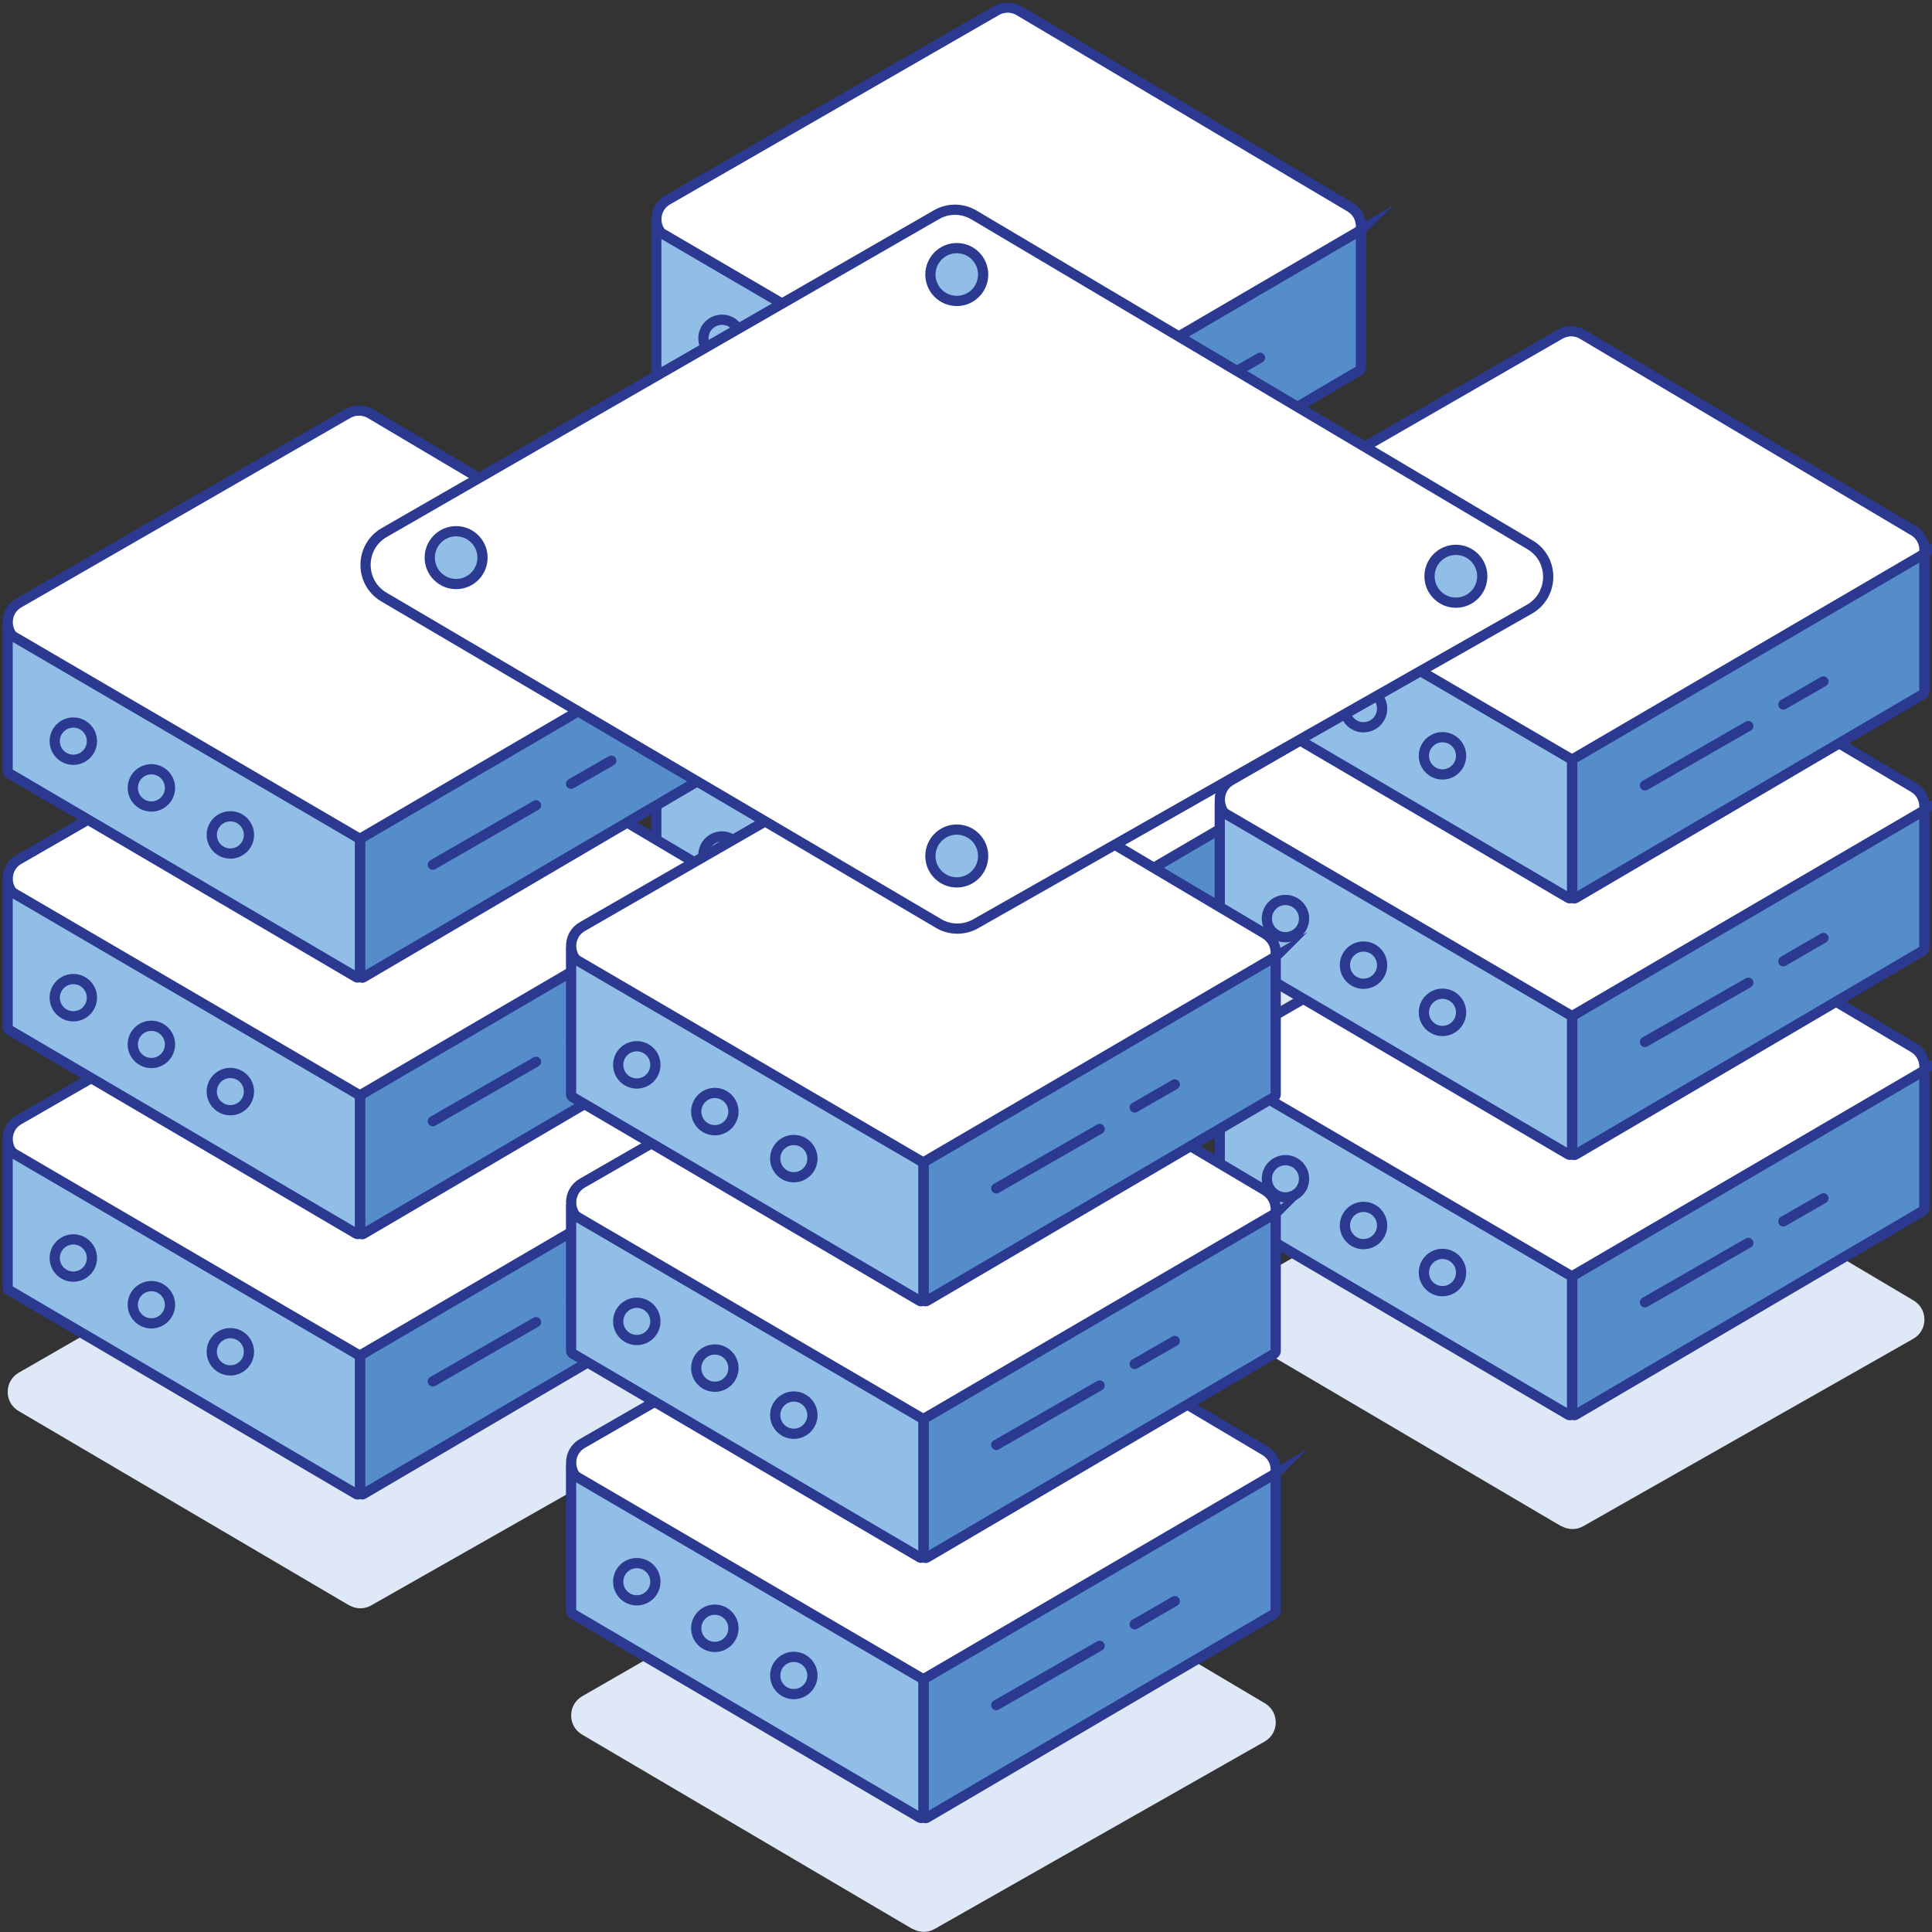 <svg width="189" height="189" viewBox="0 0 189 189" fill="none" xmlns="http://www.w3.org/2000/svg">
<rect x="0" y="0" width="189" height="189" fill="#333333" stroke="none"/>
<g clip-path="url(#clip0_56_224)">
<path d="M97.595 117.63L65.277 98.615C63.845 97.779 63.86 95.688 65.292 94.866L97.49 76.329C98.161 75.941 98.996 75.941 99.668 76.329L132.075 95.553C133.506 96.404 133.492 98.481 132.045 99.302L99.772 117.63C99.101 118.019 98.281 118.004 97.609 117.615L97.595 117.63Z" fill="#DFE8F6"/>
<path d="M97.594 92.894L65.277 73.879C63.845 73.043 63.86 70.951 65.292 70.13L97.49 51.593C98.161 51.205 98.996 51.205 99.667 51.593L132.075 70.817C133.506 71.668 133.491 73.745 132.045 74.566L99.772 92.894C99.101 93.283 98.281 93.268 97.609 92.879L97.594 92.894Z" fill="white" stroke="#2B3990" stroke-miterlimit="10"/>
<path d="M133.134 73.058V86.531C133.134 86.635 133.089 86.725 132.999 86.785L98.996 106.741C98.862 106.831 98.683 106.726 98.683 106.562V93.178L133.149 73.043L133.134 73.058Z" fill="#558DCA" stroke="#2B3990" stroke-miterlimit="10"/>
<path d="M98.668 93.193V106.547C98.668 106.726 98.474 106.831 98.325 106.741L64.352 86.8C64.263 86.74 64.203 86.65 64.203 86.546V73.073L98.668 93.208V93.193Z" fill="#90BEE6" stroke="#2B3990" stroke-miterlimit="10"/>
<path d="M70.631 85.471C71.636 85.471 72.45 84.655 72.45 83.648C72.45 82.642 71.636 81.826 70.631 81.826C69.626 81.826 68.811 82.642 68.811 83.648C68.811 84.655 69.626 85.471 70.631 85.471Z" stroke="#2B3990" stroke-miterlimit="10"/>
<path d="M78.266 90.041C79.271 90.041 80.086 89.225 80.086 88.219C80.086 87.213 79.271 86.397 78.266 86.397C77.262 86.397 76.447 87.213 76.447 88.219C76.447 89.225 77.262 90.041 78.266 90.041Z" stroke="#2B3990" stroke-miterlimit="10"/>
<path d="M85.992 94.642C86.997 94.642 87.811 93.826 87.811 92.82C87.811 91.813 86.997 90.997 85.992 90.997C84.987 90.997 84.172 91.813 84.172 92.82C84.172 93.826 84.987 94.642 85.992 94.642Z" stroke="#2B3990" stroke-miterlimit="10"/>
<path d="M105.797 95.732L115.893 89.922" stroke="#2B3990" stroke-miterlimit="10" stroke-linecap="round"/>
<path d="M119.324 87.816L123.261 85.56" stroke="#2B3990" stroke-miterlimit="10" stroke-linecap="round"/>
<path d="M97.594 67.441L65.277 48.426C63.845 47.59 63.86 45.499 65.292 44.677L97.49 26.14C98.161 25.752 98.996 25.752 99.667 26.14L132.075 45.364C133.506 46.216 133.491 48.292 132.045 49.113L99.772 67.441C99.101 67.83 98.281 67.815 97.609 67.426L97.594 67.441Z" fill="white" stroke="#2B3990" stroke-miterlimit="10"/>
<path d="M133.134 47.605V61.078C133.134 61.183 133.089 61.272 132.999 61.332L98.996 81.288C98.862 81.378 98.683 81.273 98.683 81.109V67.725L133.149 47.59L133.134 47.605Z" fill="#558DCA" stroke="#2B3990" stroke-miterlimit="10"/>
<path d="M98.668 67.74V81.094C98.668 81.273 98.474 81.378 98.325 81.288L64.352 61.347C64.263 61.287 64.203 61.198 64.203 61.093V47.62L98.668 67.755V67.74Z" fill="#90BEE6" stroke="#2B3990" stroke-miterlimit="10"/>
<path d="M70.631 60.017C71.636 60.017 72.45 59.202 72.45 58.195C72.45 57.189 71.636 56.373 70.631 56.373C69.626 56.373 68.811 57.189 68.811 58.195C68.811 59.202 69.626 60.017 70.631 60.017Z" stroke="#2B3990" stroke-miterlimit="10"/>
<path d="M78.266 64.573C79.271 64.573 80.086 63.758 80.086 62.751C80.086 61.745 79.271 60.929 78.266 60.929C77.262 60.929 76.447 61.745 76.447 62.751C76.447 63.758 77.262 64.573 78.266 64.573Z" stroke="#2B3990" stroke-miterlimit="10"/>
<path d="M85.992 69.189C86.997 69.189 87.811 68.373 87.811 67.367C87.811 66.36 86.997 65.544 85.992 65.544C84.987 65.544 84.172 66.36 84.172 67.367C84.172 68.373 84.987 69.189 85.992 69.189Z" stroke="#2B3990" stroke-miterlimit="10"/>
<path d="M105.797 70.264L115.893 64.469" stroke="#2B3990" stroke-miterlimit="10" stroke-linecap="round"/>
<path d="M119.324 62.363L123.261 60.107" stroke="#2B3990" stroke-miterlimit="10" stroke-linecap="round"/>
<path d="M97.594 42.332L65.277 23.317C63.845 22.48 63.86 20.389 65.292 19.568L97.49 1.031C98.161 0.642 98.996 0.642 99.667 1.031L132.075 20.255C133.506 21.106 133.491 23.183 132.045 24.004L99.772 42.332C99.101 42.72 98.281 42.705 97.609 42.317L97.594 42.332Z" fill="white" stroke="#2B3990" stroke-miterlimit="10"/>
<path d="M133.134 22.51V35.984C133.134 36.088 133.089 36.178 132.999 36.238L98.996 56.194C98.862 56.283 98.683 56.179 98.683 56.014V42.631L133.149 22.495L133.134 22.51Z" fill="#558DCA" stroke="#2B3990" stroke-miterlimit="10"/>
<path d="M98.668 42.631V55.984C98.668 56.164 98.474 56.268 98.325 56.179L64.352 36.238C64.263 36.178 64.203 36.088 64.203 35.984V22.51L98.668 42.646V42.631Z" fill="#90BEE6" stroke="#2B3990" stroke-miterlimit="10"/>
<path d="M70.631 34.923C71.636 34.923 72.45 34.107 72.45 33.101C72.45 32.094 71.636 31.278 70.631 31.278C69.626 31.278 68.811 32.094 68.811 33.101C68.811 34.107 69.626 34.923 70.631 34.923Z" stroke="#2B3990" stroke-miterlimit="10"/>
<path d="M78.266 39.479C79.271 39.479 80.086 38.663 80.086 37.657C80.086 36.65 79.271 35.834 78.266 35.834C77.262 35.834 76.447 36.65 76.447 37.657C76.447 38.663 77.262 39.479 78.266 39.479Z" stroke="#2B3990" stroke-miterlimit="10"/>
<path d="M85.992 44.094C86.997 44.094 87.811 43.279 87.811 42.272C87.811 41.266 86.997 40.45 85.992 40.45C84.987 40.45 84.172 41.266 84.172 42.272C84.172 43.279 84.987 44.094 85.992 44.094Z" stroke="#2B3990" stroke-miterlimit="10"/>
<path d="M105.797 45.17L115.893 39.359" stroke="#2B3990" stroke-miterlimit="10" stroke-linecap="round"/>
<path d="M119.324 37.253L123.261 34.998" stroke="#2B3990" stroke-miterlimit="10" stroke-linecap="round"/>
<path d="M152.715 149.297L120.398 130.282C118.966 129.446 118.981 127.354 120.412 126.533L152.611 107.996C153.282 107.607 154.117 107.607 154.788 107.996L187.196 127.22C188.627 128.071 188.612 130.148 187.166 130.969L154.893 149.297C154.222 149.685 153.401 149.67 152.73 149.282L152.715 149.297Z" fill="#DFE8F6"/>
<path d="M152.715 124.561L120.397 105.546C118.966 104.71 118.981 102.618 120.412 101.797L152.611 83.26C153.282 82.871 154.117 82.871 154.788 83.26L187.195 102.484C188.627 103.335 188.612 105.412 187.166 106.233L154.893 124.561C154.221 124.949 153.401 124.934 152.73 124.546L152.715 124.561Z" fill="white" stroke="#2B3990" stroke-miterlimit="10"/>
<path d="M188.254 104.724V118.198C188.254 118.302 188.21 118.392 188.12 118.452L154.117 138.408C153.983 138.497 153.804 138.393 153.804 138.229V124.845L188.269 104.71L188.254 104.724Z" fill="#558DCA" stroke="#2B3990" stroke-miterlimit="10"/>
<path d="M153.789 124.86V138.214C153.789 138.393 153.595 138.497 153.446 138.408L119.473 118.467C119.383 118.407 119.324 118.317 119.324 118.213V104.739L153.789 124.875V124.86Z" fill="#90BEE6" stroke="#2B3990" stroke-miterlimit="10"/>
<path d="M125.751 117.137C126.756 117.137 127.571 116.321 127.571 115.315C127.571 114.308 126.756 113.493 125.751 113.493C124.747 113.493 123.932 114.308 123.932 115.315C123.932 116.321 124.747 117.137 125.751 117.137Z" stroke="#2B3990" stroke-miterlimit="10"/>
<path d="M133.387 121.708C134.392 121.708 135.207 120.892 135.207 119.886C135.207 118.879 134.392 118.063 133.387 118.063C132.382 118.063 131.568 118.879 131.568 119.886C131.568 120.892 132.382 121.708 133.387 121.708Z" stroke="#2B3990" stroke-miterlimit="10"/>
<path d="M141.113 126.309C142.117 126.309 142.932 125.493 142.932 124.486C142.932 123.48 142.117 122.664 141.113 122.664C140.108 122.664 139.293 123.48 139.293 124.486C139.293 125.493 140.108 126.309 141.113 126.309Z" stroke="#2B3990" stroke-miterlimit="10"/>
<path d="M160.918 127.399L171.029 121.589" stroke="#2B3990" stroke-miterlimit="10" stroke-linecap="round"/>
<path d="M174.459 119.482L178.382 117.227" stroke="#2B3990" stroke-miterlimit="10" stroke-linecap="round"/>
<path d="M152.715 99.108L120.397 80.093C118.966 79.257 118.981 77.165 120.412 76.344L152.611 57.807C153.282 57.419 154.117 57.419 154.788 57.807L187.195 77.031C188.627 77.882 188.612 79.959 187.166 80.78L154.893 99.108C154.221 99.496 153.401 99.481 152.73 99.093L152.715 99.108Z" fill="white" stroke="#2B3990" stroke-miterlimit="10"/>
<path d="M188.254 79.272V92.745C188.254 92.849 188.21 92.939 188.12 92.999L154.117 112.955C153.983 113.044 153.804 112.94 153.804 112.776V99.392L188.269 79.257L188.254 79.272Z" fill="#558DCA" stroke="#2B3990" stroke-miterlimit="10"/>
<path d="M153.789 99.392V112.746C153.789 112.925 153.595 113.03 153.446 112.94L119.473 92.999C119.383 92.939 119.324 92.849 119.324 92.745V79.272L153.789 99.407V99.392Z" fill="#90BEE6" stroke="#2B3990" stroke-miterlimit="10"/>
<path d="M125.751 91.684C126.756 91.684 127.571 90.868 127.571 89.862C127.571 88.856 126.756 88.04 125.751 88.04C124.747 88.04 123.932 88.856 123.932 89.862C123.932 90.868 124.747 91.684 125.751 91.684Z" stroke="#2B3990" stroke-miterlimit="10"/>
<path d="M133.387 96.24C134.392 96.24 135.207 95.424 135.207 94.418C135.207 93.411 134.392 92.596 133.387 92.596C132.382 92.596 131.568 93.411 131.568 94.418C131.568 95.424 132.382 96.24 133.387 96.24Z" stroke="#2B3990" stroke-miterlimit="10"/>
<path d="M141.113 100.856C142.117 100.856 142.932 100.04 142.932 99.034C142.932 98.027 142.117 97.211 141.113 97.211C140.108 97.211 139.293 98.027 139.293 99.034C139.293 100.04 140.108 100.856 141.113 100.856Z" stroke="#2B3990" stroke-miterlimit="10"/>
<path d="M160.918 101.931L171.029 96.136" stroke="#2B3990" stroke-miterlimit="10" stroke-linecap="round"/>
<path d="M174.459 94.029L178.382 91.759" stroke="#2B3990" stroke-miterlimit="10" stroke-linecap="round"/>
<path d="M152.715 73.999L120.397 54.984C118.966 54.147 118.981 52.056 120.412 51.234L152.611 32.697C153.282 32.309 154.117 32.309 154.788 32.697L187.195 51.922C188.627 52.773 188.612 54.849 187.166 55.671L154.893 73.999C154.221 74.387 153.401 74.372 152.73 73.984L152.715 73.999Z" fill="white" stroke="#2B3990" stroke-miterlimit="10"/>
<path d="M188.254 54.177V67.65C188.254 67.755 188.21 67.845 188.12 67.904L154.117 87.86C153.983 87.95 153.804 87.846 153.804 87.681V74.297L188.269 54.162L188.254 54.177Z" fill="#558DCA" stroke="#2B3990" stroke-miterlimit="10"/>
<path d="M153.789 74.297V87.651C153.789 87.831 153.595 87.935 153.446 87.846L119.473 67.904C119.383 67.845 119.324 67.755 119.324 67.65V54.177L153.789 74.312V74.297Z" fill="#90BEE6" stroke="#2B3990" stroke-miterlimit="10"/>
<path d="M125.751 66.575C126.756 66.575 127.571 65.759 127.571 64.753C127.571 63.746 126.756 62.93 125.751 62.93C124.747 62.93 123.932 63.746 123.932 64.753C123.932 65.759 124.747 66.575 125.751 66.575Z" stroke="#2B3990" stroke-miterlimit="10"/>
<path d="M133.387 71.146C134.392 71.146 135.207 70.33 135.207 69.323C135.207 68.317 134.392 67.501 133.387 67.501C132.382 67.501 131.568 68.317 131.568 69.323C131.568 70.33 132.382 71.146 133.387 71.146Z" stroke="#2B3990" stroke-miterlimit="10"/>
<path d="M141.113 75.761C142.117 75.761 142.932 74.945 142.932 73.939C142.932 72.933 142.117 72.117 141.113 72.117C140.108 72.117 139.293 72.933 139.293 73.939C139.293 74.945 140.108 75.761 141.113 75.761Z" stroke="#2B3990" stroke-miterlimit="10"/>
<path d="M160.918 76.837L171.029 71.026" stroke="#2B3990" stroke-miterlimit="10" stroke-linecap="round"/>
<path d="M174.459 68.92L178.382 66.665" stroke="#2B3990" stroke-miterlimit="10" stroke-linecap="round"/>
<path d="M34.137 157.034L1.82 138.034C0.388 137.198 0.403 135.107 1.834 134.285L34.033 115.748C34.704 115.36 35.539 115.36 36.21 115.748L68.618 134.972C70.049 135.824 70.034 137.9 68.588 138.721L36.315 157.049C35.644 157.438 34.823 157.423 34.152 157.034H34.137Z" fill="#DFE8F6"/>
<path d="M34.137 132.313L1.819 113.298C0.388 112.462 0.403 110.371 1.834 109.549L34.033 91.012C34.704 90.624 35.539 90.624 36.21 91.012L68.617 110.236C70.049 111.088 70.034 113.164 68.588 113.986L36.315 132.313C35.643 132.702 34.823 132.687 34.152 132.298L34.137 132.313Z" fill="white" stroke="#2B3990" stroke-miterlimit="10"/>
<path d="M69.676 112.477V125.95C69.676 126.055 69.632 126.144 69.542 126.204L35.539 146.16C35.405 146.25 35.226 146.145 35.226 145.981V132.597L69.691 112.462L69.676 112.477Z" fill="#558DCA" stroke="#2B3990" stroke-miterlimit="10"/>
<path d="M35.211 132.612V145.966C35.211 146.145 35.017 146.25 34.868 146.16L0.895 126.219C0.805 126.159 0.746 126.07 0.746 125.965V112.492L35.211 132.627V132.612Z" fill="#90BEE6" stroke="#2B3990" stroke-miterlimit="10"/>
<path d="M7.173 124.89C8.178 124.89 8.993 124.074 8.993 123.067C8.993 122.061 8.178 121.245 7.173 121.245C6.169 121.245 5.354 122.061 5.354 123.067C5.354 124.074 6.169 124.89 7.173 124.89Z" stroke="#2B3990" stroke-miterlimit="10"/>
<path d="M14.809 129.46C15.814 129.46 16.629 128.645 16.629 127.638C16.629 126.632 15.814 125.816 14.809 125.816C13.804 125.816 12.99 126.632 12.99 127.638C12.99 128.645 13.804 129.46 14.809 129.46Z" stroke="#2B3990" stroke-miterlimit="10"/>
<path d="M22.535 134.061C23.539 134.061 24.354 133.245 24.354 132.239C24.354 131.232 23.539 130.416 22.535 130.416C21.53 130.416 20.715 131.232 20.715 132.239C20.715 133.245 21.53 134.061 22.535 134.061Z" stroke="#2B3990" stroke-miterlimit="10"/>
<path d="M42.34 135.137L52.436 129.341" stroke="#2B3990" stroke-miterlimit="10" stroke-linecap="round"/>
<path d="M55.866 127.235L59.803 124.979" stroke="#2B3990" stroke-miterlimit="10" stroke-linecap="round"/>
<path d="M34.137 106.846L1.819 87.831C0.388 86.994 0.403 84.903 1.834 84.081L34.033 65.544C34.704 65.156 35.539 65.156 36.21 65.544L68.617 84.768C70.049 85.62 70.034 87.696 68.588 88.518L36.315 106.846C35.643 107.234 34.823 107.219 34.152 106.831L34.137 106.846Z" fill="white" stroke="#2B3990" stroke-miterlimit="10"/>
<path d="M69.676 87.024V100.497C69.676 100.602 69.632 100.691 69.542 100.751L35.539 120.707C35.405 120.797 35.226 120.692 35.226 120.528V107.144L69.691 87.009L69.676 87.024Z" fill="#558DCA" stroke="#2B3990" stroke-miterlimit="10"/>
<path d="M35.211 107.144V120.498C35.211 120.677 35.017 120.782 34.868 120.692L0.895 100.751C0.805 100.691 0.746 100.602 0.746 100.497V87.024L35.211 107.159V107.144Z" fill="#90BEE6" stroke="#2B3990" stroke-miterlimit="10"/>
<path d="M7.173 99.422C8.178 99.422 8.993 98.606 8.993 97.599C8.993 96.593 8.178 95.777 7.173 95.777C6.169 95.777 5.354 96.593 5.354 97.599C5.354 98.606 6.169 99.422 7.173 99.422Z" stroke="#2B3990" stroke-miterlimit="10"/>
<path d="M14.809 103.993C15.814 103.993 16.629 103.177 16.629 102.17C16.629 101.164 15.814 100.348 14.809 100.348C13.804 100.348 12.99 101.164 12.99 102.17C12.99 103.177 13.804 103.993 14.809 103.993Z" stroke="#2B3990" stroke-miterlimit="10"/>
<path d="M22.535 108.608C23.539 108.608 24.354 107.792 24.354 106.786C24.354 105.779 23.539 104.963 22.535 104.963C21.53 104.963 20.715 105.779 20.715 106.786C20.715 107.792 21.53 108.608 22.535 108.608Z" stroke="#2B3990" stroke-miterlimit="10"/>
<path d="M42.34 109.684L52.436 103.873" stroke="#2B3990" stroke-miterlimit="10" stroke-linecap="round"/>
<path d="M55.866 101.767L59.803 99.511" stroke="#2B3990" stroke-miterlimit="10" stroke-linecap="round"/>
<path d="M34.137 81.751L1.819 62.736C0.388 61.9 0.403 59.808 1.834 58.987L34.033 40.45C34.704 40.062 35.539 40.062 36.21 40.45L68.617 59.674C70.049 60.525 70.034 62.602 68.588 63.423L36.315 81.751C35.643 82.139 34.823 82.124 34.152 81.736L34.137 81.751Z" fill="white" stroke="#2B3990" stroke-miterlimit="10"/>
<path d="M69.676 61.929V75.403C69.676 75.507 69.632 75.597 69.542 75.657L35.539 95.613C35.405 95.702 35.226 95.598 35.226 95.434V82.05L69.691 61.915L69.676 61.929Z" fill="#558DCA" stroke="#2B3990" stroke-miterlimit="10"/>
<path d="M35.211 82.05V95.404C35.211 95.583 35.017 95.688 34.868 95.598L0.895 75.657C0.805 75.597 0.746 75.507 0.746 75.403V61.929L35.211 82.065V82.05Z" fill="#90BEE6" stroke="#2B3990" stroke-miterlimit="10"/>
<path d="M7.173 74.327C8.178 74.327 8.993 73.511 8.993 72.505C8.993 71.499 8.178 70.683 7.173 70.683C6.169 70.683 5.354 71.499 5.354 72.505C5.354 73.511 6.169 74.327 7.173 74.327Z" stroke="#2B3990" stroke-miterlimit="10"/>
<path d="M14.809 78.898C15.814 78.898 16.629 78.082 16.629 77.076C16.629 76.069 15.814 75.253 14.809 75.253C13.804 75.253 12.99 76.069 12.99 77.076C12.99 78.082 13.804 78.898 14.809 78.898Z" stroke="#2B3990" stroke-miterlimit="10"/>
<path d="M22.535 83.499C23.539 83.499 24.354 82.683 24.354 81.677C24.354 80.67 23.539 79.854 22.535 79.854C21.53 79.854 20.715 80.67 20.715 81.677C20.715 82.683 21.53 83.499 22.535 83.499Z" stroke="#2B3990" stroke-miterlimit="10"/>
<path d="M42.34 84.589L52.436 78.779" stroke="#2B3990" stroke-miterlimit="10" stroke-linecap="round"/>
<path d="M55.866 76.672L59.803 74.417" stroke="#2B3990" stroke-miterlimit="10" stroke-linecap="round"/>
<path d="M89.258 188.701L56.94 169.686C55.508 168.85 55.523 166.759 56.955 165.937L89.153 147.4C89.825 147.012 90.66 147.012 91.331 147.4L123.738 166.624C125.17 167.476 125.155 169.552 123.708 170.373L91.435 188.701C90.764 189.09 89.944 189.075 89.273 188.686L89.258 188.701Z" fill="#DFE8F6"/>
<path d="M89.258 163.98L56.94 144.965C55.508 144.129 55.523 142.038 56.955 141.216L89.153 122.679C89.825 122.291 90.66 122.291 91.331 122.679L123.738 141.903C125.17 142.755 125.155 144.831 123.708 145.652L91.435 163.98C90.764 164.369 89.944 164.354 89.273 163.965L89.258 163.98Z" fill="white" stroke="#2B3990" stroke-miterlimit="10"/>
<path d="M124.797 144.144V157.617C124.797 157.722 124.752 157.811 124.663 157.871L90.66 177.827C90.525 177.917 90.347 177.812 90.347 177.648V164.264L124.812 144.129L124.797 144.144Z" fill="#558DCA" stroke="#2B3990" stroke-miterlimit="10"/>
<path d="M90.332 164.264V177.618C90.332 177.797 90.138 177.902 89.989 177.812L56.016 157.871C55.926 157.811 55.866 157.722 55.866 157.617V144.144L90.332 164.279V164.264Z" fill="#90BEE6" stroke="#2B3990" stroke-miterlimit="10"/>
<path d="M62.294 156.556C63.299 156.556 64.114 155.741 64.114 154.734C64.114 153.728 63.299 152.912 62.294 152.912C61.289 152.912 60.475 153.728 60.475 154.734C60.475 155.741 61.289 156.556 62.294 156.556Z" stroke="#2B3990" stroke-miterlimit="10"/>
<path d="M69.93 161.112C70.935 161.112 71.749 160.296 71.749 159.29C71.749 158.284 70.935 157.468 69.93 157.468C68.925 157.468 68.11 158.284 68.11 159.29C68.11 160.296 68.925 161.112 69.93 161.112Z" stroke="#2B3990" stroke-miterlimit="10"/>
<path d="M77.655 165.728C78.66 165.728 79.475 164.912 79.475 163.906C79.475 162.899 78.66 162.083 77.655 162.083C76.65 162.083 75.836 162.899 75.836 163.906C75.836 164.912 76.65 165.728 77.655 165.728Z" stroke="#2B3990" stroke-miterlimit="10"/>
<path d="M97.46 166.803L107.572 161.008" stroke="#2B3990" stroke-miterlimit="10" stroke-linecap="round"/>
<path d="M111.002 158.902L114.924 156.631" stroke="#2B3990" stroke-miterlimit="10" stroke-linecap="round"/>
<path d="M89.258 138.512L56.94 119.497C55.508 118.661 55.523 116.57 56.955 115.748L89.153 97.211C89.825 96.823 90.66 96.823 91.331 97.211L123.738 116.435C125.17 117.287 125.155 119.363 123.708 120.184L91.435 138.512C90.764 138.901 89.944 138.886 89.273 138.497L89.258 138.512Z" fill="white" stroke="#2B3990" stroke-miterlimit="10"/>
<path d="M124.797 118.691V132.164C124.797 132.269 124.752 132.358 124.663 132.418L90.66 152.374C90.525 152.464 90.347 152.359 90.347 152.195V138.811L124.812 118.676L124.797 118.691Z" fill="#558DCA" stroke="#2B3990" stroke-miterlimit="10"/>
<path d="M90.332 138.811V152.165C90.332 152.344 90.138 152.449 89.989 152.359L56.016 132.418C55.926 132.358 55.866 132.269 55.866 132.164V118.691L90.332 138.826V138.811Z" fill="#90BEE6" stroke="#2B3990" stroke-miterlimit="10"/>
<path d="M62.294 131.089C63.299 131.089 64.114 130.273 64.114 129.266C64.114 128.26 63.299 127.444 62.294 127.444C61.289 127.444 60.475 128.26 60.475 129.266C60.475 130.273 61.289 131.089 62.294 131.089Z" stroke="#2B3990" stroke-miterlimit="10"/>
<path d="M69.93 135.659C70.935 135.659 71.749 134.843 71.749 133.837C71.749 132.831 70.935 132.015 69.93 132.015C68.925 132.015 68.11 132.831 68.11 133.837C68.11 134.843 68.925 135.659 69.93 135.659Z" stroke="#2B3990" stroke-miterlimit="10"/>
<path d="M77.655 140.26C78.66 140.26 79.475 139.444 79.475 138.438C79.475 137.431 78.66 136.615 77.655 136.615C76.65 136.615 75.836 137.431 75.836 138.438C75.836 139.444 76.65 140.26 77.655 140.26Z" stroke="#2B3990" stroke-miterlimit="10"/>
<path d="M97.46 141.35L107.572 135.54" stroke="#2B3990" stroke-miterlimit="10" stroke-linecap="round"/>
<path d="M111.002 133.434L114.924 131.178" stroke="#2B3990" stroke-miterlimit="10" stroke-linecap="round"/>
<path d="M89.258 113.418L56.94 94.403C55.508 93.566 55.523 91.475 56.955 90.654L89.153 72.117C89.825 71.728 90.66 71.728 91.331 72.117L123.738 91.341C125.17 92.192 125.155 94.269 123.708 95.09L91.435 113.418C90.764 113.806 89.944 113.791 89.273 113.403L89.258 113.418Z" fill="white" stroke="#2B3990" stroke-miterlimit="10"/>
<path d="M124.797 93.581V107.055C124.797 107.159 124.752 107.249 124.663 107.309L90.66 127.265C90.525 127.354 90.347 127.25 90.347 127.085V113.702L124.812 93.566L124.797 93.581Z" fill="#558DCA" stroke="#2B3990" stroke-miterlimit="10"/>
<path d="M90.332 113.717V127.071C90.332 127.25 90.138 127.354 89.989 127.265L56.016 107.324C55.926 107.264 55.866 107.174 55.866 107.07V93.596L90.332 113.732V113.717Z" fill="#90BEE6" stroke="#2B3990" stroke-miterlimit="10"/>
<path d="M62.294 105.994C63.299 105.994 64.114 105.178 64.114 104.172C64.114 103.165 63.299 102.349 62.294 102.349C61.289 102.349 60.475 103.165 60.475 104.172C60.475 105.178 61.289 105.994 62.294 105.994Z" stroke="#2B3990" stroke-miterlimit="10"/>
<path d="M69.93 110.565C70.935 110.565 71.749 109.749 71.749 108.743C71.749 107.736 70.935 106.92 69.93 106.92C68.925 106.92 68.11 107.736 68.11 108.743C68.11 109.749 68.925 110.565 69.93 110.565Z" stroke="#2B3990" stroke-miterlimit="10"/>
<path d="M77.655 115.166C78.66 115.166 79.475 114.35 79.475 113.343C79.475 112.337 78.66 111.521 77.655 111.521C76.65 111.521 75.836 112.337 75.836 113.343C75.836 114.35 76.65 115.166 77.655 115.166Z" stroke="#2B3990" stroke-miterlimit="10"/>
<path d="M97.46 116.256L107.572 110.445" stroke="#2B3990" stroke-miterlimit="10" stroke-linecap="round"/>
<path d="M111.002 108.339L114.924 106.084" stroke="#2B3990" stroke-miterlimit="10" stroke-linecap="round"/>
<path d="M91.793 90.325L37.552 58.404C35.151 56.985 35.166 53.505 37.582 52.101L91.614 21.002C92.748 20.344 94.15 20.359 95.283 21.032L149.673 53.296C152.074 54.715 152.044 58.21 149.613 59.599L95.447 90.37C94.314 91.012 92.927 90.997 91.808 90.34L91.793 90.325Z" fill="white" stroke="#2B3990" stroke-miterlimit="10"/>
<path d="M93.598 29.441C95.023 29.441 96.178 28.284 96.178 26.857C96.178 25.43 95.023 24.273 93.598 24.273C92.173 24.273 91.018 25.43 91.018 26.857C91.018 28.284 92.173 29.441 93.598 29.441Z" fill="#90BEE6" stroke="#2B3990" stroke-miterlimit="10"/>
<path d="M142.425 58.957C143.85 58.957 145.005 57.8 145.005 56.373C145.005 54.946 143.85 53.789 142.425 53.789C141 53.789 139.845 54.946 139.845 56.373C139.845 57.8 141 58.957 142.425 58.957Z" fill="#90BEE6" stroke="#2B3990" stroke-miterlimit="10"/>
<path d="M44.621 57.135C46.046 57.135 47.202 55.978 47.202 54.551C47.202 53.123 46.046 51.966 44.621 51.966C43.197 51.966 42.041 53.123 42.041 54.551C42.041 55.978 43.197 57.135 44.621 57.135Z" fill="#90BEE6" stroke="#2B3990" stroke-miterlimit="10"/>
<path d="M93.598 86.322C95.023 86.322 96.178 85.165 96.178 83.738C96.178 82.311 95.023 81.154 93.598 81.154C92.173 81.154 91.018 82.311 91.018 83.738C91.018 85.165 92.173 86.322 93.598 86.322Z" fill="#90BEE6" stroke="#2B3990" stroke-miterlimit="10"/>
</g>
<defs>
<clipPath id="clip0_56_224">
<rect width="189" height="189" fill="white"/>
</clipPath>
</defs>
</svg>
